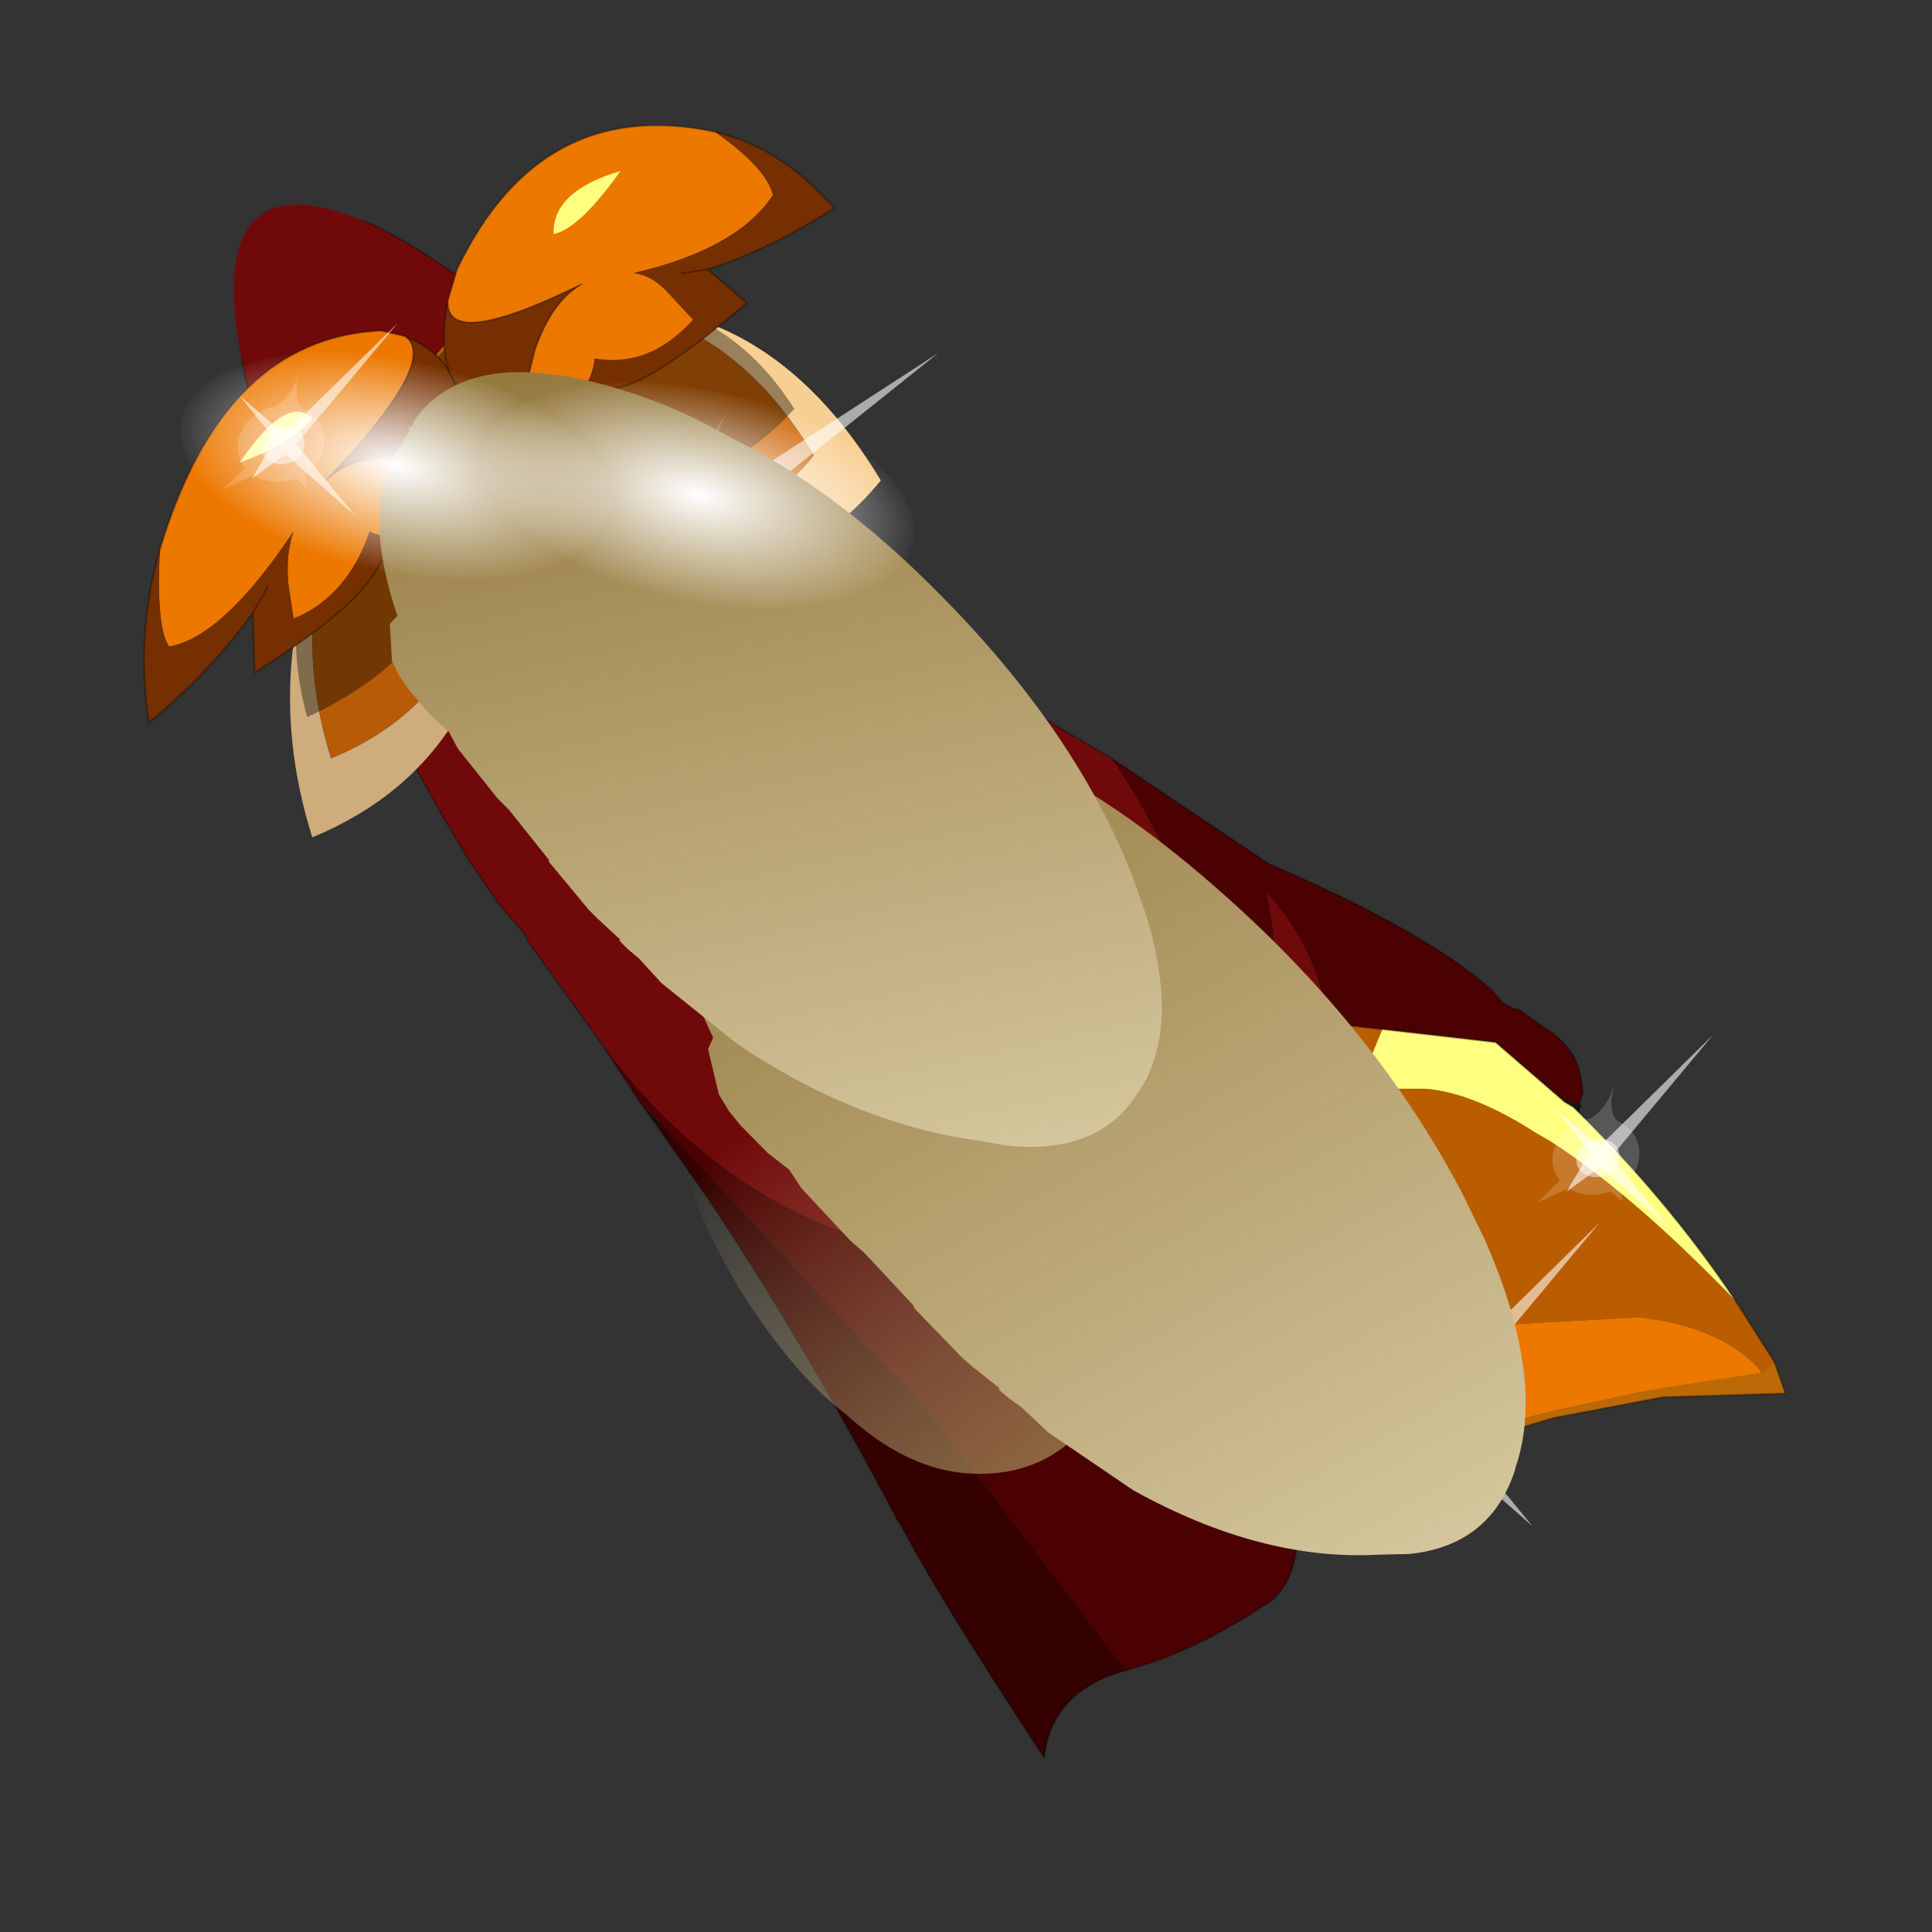 <?xml version="1.0" encoding="UTF-8" standalone="no"?>
<svg xmlns:xlink="http://www.w3.org/1999/xlink" height="600.0px" width="600.0px" xmlns="http://www.w3.org/2000/svg">
  <rect width="100%" height="100%" fill="#333333" stroke="none"/>
  <g transform="matrix(10.0, 0.0, 0.0, 10.0, 0.0, 0.0)">
    <use height="60.0" transform="matrix(1.0, 0.0, 0.0, 1.0, 0.0, 0.0)" width="60.0" xlink:href="#shape0"/>
    <use height="52.0" transform="matrix(1.154, 0.0, 0.0, 1.154, 0.0, 0.0)" width="52.0" xlink:href="#sprite0"/>
  </g>
  <defs>
    <g id="shape0" transform="matrix(1.0, 0.0, 0.0, 1.0, 0.0, 0.0)">
      <path d="M60.0 0.0 L60.0 60.0 0.0 60.0 0.0 0.0 60.0 0.0" fill="#795fa9" fill-opacity="0.0" fill-rule="evenodd" stroke="none"/>
    </g>
    <g id="sprite0" transform="matrix(1.0, 0.0, 0.0, 1.0, 0.0, 0.0)">
      <use height="52.0" transform="matrix(1.0, 0.0, 0.0, 1.0, 0.0, 0.0)" width="52.0" xlink:href="#sprite1"/>
      <use height="41.8" transform="matrix(1.0, 0.0, 0.0, 1.0, 6.3, 5.5)" width="41.75" xlink:href="#shape2"/>
      <use height="81.8" transform="matrix(0.135, -0.089, 0.063, 0.137, 4.5, 14.05)" width="112.1" xlink:href="#sprite2"/>
      <use height="16.1" transform="matrix(1.0, 0.0, 0.0, 1.0, 3.9, 3.35)" width="18.55" xlink:href="#shape4"/>
      <use height="20.95" transform="matrix(0.016, 0.324, -0.369, 0.043, 43.05, 32.9)" width="24.45" xlink:href="#sprite3"/>
      <use height="20.95" transform="matrix(-0.062, 0.404, -0.466, -0.04, 25.25, 9.5)" width="24.45" xlink:href="#sprite3"/>
      <use height="20.95" transform="matrix(0.01, 0.205, -0.234, 0.027, 10.7, 8.7)" width="24.45" xlink:href="#sprite3"/>
      <use height="20.95" transform="matrix(0.01, 0.207, -0.235, 0.027, 46.1, 27.85)" width="24.45" xlink:href="#sprite3"/>
      <use height="17.25" transform="matrix(0.612, -0.002, 0.473, 1.156, 13.557, 19.734)" width="21.5" xlink:href="#sprite4"/>
      <use height="17.25" transform="matrix(1.075, 0.933, 0.749, -0.427, 11.495, 24.043)" width="21.5" xlink:href="#sprite5"/>
      <use height="17.25" transform="matrix(0.914, 0.922, 0.853, -0.184, 3.589, 12.12)" width="21.5" xlink:href="#sprite5"/>
      <use height="34.8" transform="matrix(-0.333, -0.059, -0.009, 0.164, 24.75, 11.5)" width="34.8" xlink:href="#sprite6"/>
      <use height="34.8" transform="matrix(-0.333, -0.059, -0.009, 0.164, 16.6, 10.7)" width="34.8" xlink:href="#sprite6"/>
    </g>
    <g id="sprite1" transform="matrix(1.0, 0.0, 0.0, 1.0, 0.0, 0.0)">
      <use height="52.0" transform="matrix(1.0, 0.0, 0.0, 1.0, 0.0, 0.0)" width="52.0" xlink:href="#shape1"/>
    </g>
    <g id="shape1" transform="matrix(1.0, 0.0, 0.0, 1.0, 0.0, 0.0)">
      <path d="M0.0 0.0 L52.0 0.0 52.0 52.0 0.0 52.0 0.0 0.0" fill="#ffba2e" fill-opacity="0.0" fill-rule="evenodd" stroke="none"/>
    </g>
    <g id="shape2" transform="matrix(1.0, 0.0, 0.0, 1.0, -6.3, -5.5)">
      <path d="M17.65 30.25 L17.25 29.7 17.75 30.2 17.65 30.25 M42.55 29.75 L42.5 29.9 42.45 29.95 42.2 30.5 42.1 30.75 37.15 27.8 42.55 29.75" fill="#10150d" fill-rule="evenodd" stroke="none"/>
      <path d="M42.1 30.75 L42.05 30.8 Q42.8 31.3 43.25 32.7 L43.45 33.65 43.55 34.05 43.6 34.35 Q43.75 35.55 37.75 35.35 40.05 39.25 40.0 39.65 L40.0 39.7 Q38.65 39.7 35.15 38.0 L30.25 35.85 34.9 41.6 Q34.8 42.55 34.25 43.05 32.2 44.45 30.3 44.95 L25.05 38.05 17.75 30.2 17.25 29.7 16.2 28.1 Q20.45 33.8 27.05 33.95 32.5 34.0 34.2 33.25 35.8 32.35 35.9 29.2 35.9 26.0 34.1 24.05 34.9 28.05 33.05 31.15 28.65 32.15 23.65 30.2 18.45 28.25 12.6 19.65 24.85 31.0 32.05 28.3 33.0 24.95 29.9 20.4 L34.15 23.25 Q38.35 25.05 40.15 26.65 L40.45 27.0 40.75 27.15 40.85 27.15 41.55 27.65 Q42.45 28.2 42.55 29.05 L42.6 29.4 42.5 29.7 42.55 29.75 37.15 27.8 42.1 30.75" fill="#4b0101" fill-rule="evenodd" stroke="none"/>
      <path d="M16.2 28.1 L14.4 25.6 14.25 25.4 14.1 25.1 14.05 25.05 13.4 24.3 12.9 23.55 Q12.4 22.95 9.85 18.2 7.25 13.55 6.5 9.65 5.45 4.15 9.8 5.95 12.2 6.95 17.7 11.75 23.2 16.55 29.9 20.4 33.0 24.95 32.05 28.3 24.85 31.0 12.6 19.65 18.45 28.25 23.65 30.2 28.65 32.15 33.05 31.15 34.9 28.05 34.1 24.05 35.9 26.0 35.9 29.2 35.8 32.35 34.2 33.25 32.5 34.0 27.05 33.95 20.45 33.8 16.2 28.1" fill="#700a0a" fill-rule="evenodd" stroke="none"/>
      <path d="M40.0 39.7 L40.15 39.8 39.95 39.8 Q39.5 40.05 38.6 40.45 37.35 40.8 37.0 41.15 L36.2 41.55 34.9 41.6 30.25 35.85 35.15 38.0 Q38.65 39.7 40.0 39.7 L39.95 39.8 40.0 39.7 M30.3 44.95 Q28.3 45.5 28.1 47.3 25.3 43.05 24.25 41.05 L24.15 40.9 Q21.65 36.15 19.05 32.25 L17.65 30.25 17.75 30.2 25.05 38.05 30.3 44.95" fill="#340000" fill-rule="evenodd" stroke="none"/>
      <path d="M42.1 30.75 L42.05 30.8 Q42.8 31.3 43.25 32.7 L43.45 33.65 43.55 34.05 43.6 34.35 Q43.75 35.55 37.75 35.35 40.05 39.25 40.0 39.65 L40.0 39.7 39.95 39.8 Q39.5 40.05 38.6 40.45 37.35 40.8 37.0 41.15 L36.2 41.55 34.9 41.6 Q34.8 42.55 34.25 43.05 32.2 44.45 30.3 44.95 28.3 45.5 28.1 47.3 25.3 43.05 24.25 41.05 L24.15 40.9 Q21.65 36.15 19.05 32.25 L17.65 30.25 17.25 29.7 16.2 28.1 14.4 25.6 14.25 25.4 14.1 25.1 14.05 25.05 13.4 24.3 12.9 23.55 Q12.4 22.95 9.85 18.2 7.25 13.55 6.5 9.65 M9.8 5.95 Q12.2 6.95 17.7 11.75 23.2 16.55 29.9 20.4 L34.15 23.25 Q38.35 25.05 40.15 26.65 L40.45 27.0 40.75 27.15 40.85 27.15 41.55 27.65 Q42.45 28.2 42.55 29.05 L42.6 29.4 42.5 29.7 42.55 29.75 M42.5 29.9 L42.45 29.95 42.2 30.5 42.1 30.75 Z" fill="none" stroke="#000000" stroke-linecap="round" stroke-linejoin="round" stroke-opacity="0.302" stroke-width="0.05"/>
      <path d="M17.4 20.85 Q28.5 27.3 24.8 18.6 29.0 23.75 29.0 26.35 25.0 27.7 19.6 22.85 L17.4 20.85" fill="#4b0101" fill-rule="evenodd" stroke="none"/>
      <path d="M36.5 39.9 L36.2 40.55 35.6 40.85 34.85 41.25 33.65 40.3 33.25 40.0 Q32.8 39.65 32.45 39.55 L31.85 38.1 Q30.2 37.4 28.6 36.95 L28.05 36.8 Q27.6 34.35 27.9 31.8 28.2 29.7 28.75 27.65 30.55 31.05 32.3 33.65 L33.65 31.8 Q34.2 37.0 36.5 39.9" fill="#4b0101" fill-rule="evenodd" stroke="none"/>
      <path d="M28.75 27.65 L30.1 27.2 34.15 27.4 34.25 27.65 33.45 27.95 33.65 29.7 33.7 30.5 33.65 31.8 32.3 33.65 Q30.55 31.05 28.75 27.65" fill="#700a0a" fill-rule="evenodd" stroke="none"/>
      <path d="M34.25 27.65 L34.55 27.55 34.7 27.55 34.9 27.5 35.55 27.6 36.3 27.6 37.2 27.7 36.85 28.55 36.8 28.75 Q36.7 29.05 37.15 29.4 L37.2 29.3 37.5 29.3 38.35 29.3 Q39.65 29.4 41.35 30.5 L41.7 30.7 Q43.9 32.1 46.7 35.0 L47.75 36.65 47.4 36.95 47.35 36.85 Q46.3 35.7 44.1 35.45 L39.55 35.7 Q37.0 35.8 35.15 33.5 L34.25 31.9 34.2 31.8 33.95 30.45 33.7 30.5 33.65 29.7 33.45 27.95 34.25 27.65" fill="#ba5d00" fill-rule="evenodd" stroke="none"/>
      <path d="M37.2 27.7 L40.25 28.05 42.1 29.65 42.35 29.8 Q44.9 32.3 46.7 35.0 43.9 32.1 41.7 30.7 L41.35 30.5 Q39.65 29.4 38.35 29.3 L37.5 29.3 37.2 29.3 37.15 29.4 Q36.7 29.05 36.8 28.75 L36.85 28.55 37.2 27.7" fill="#ffff80" fill-rule="evenodd" stroke="none"/>
      <path d="M47.75 36.65 L48.05 37.5 44.75 37.6 41.85 38.15 Q39.1 38.9 37.15 40.3 L36.9 40.25 36.5 39.9 Q34.2 37.0 33.65 31.8 L33.7 30.5 33.95 30.45 34.2 31.8 34.25 31.9 34.2 32.0 Q35.35 37.95 37.05 39.7 39.7 38.45 41.9 37.95 L44.2 37.45 44.8 37.35 47.4 36.95 47.75 36.65" fill="#bb6906" fill-rule="evenodd" stroke="none"/>
      <path d="M47.4 36.95 L44.8 37.35 44.2 37.45 41.9 37.95 Q39.7 38.45 37.05 39.7 35.35 37.95 34.2 32.0 L34.25 31.9 35.15 33.5 Q37.0 35.8 39.55 35.7 L44.1 35.45 Q46.3 35.7 47.35 36.85 L47.4 36.95" fill="#ec7800" fill-rule="evenodd" stroke="none"/>
      <path d="M36.5 39.9 L36.2 40.55 35.6 40.85 34.85 41.25 33.65 40.3 33.25 40.0 Q32.8 39.65 32.45 39.55 L31.85 38.1 Q30.2 37.4 28.6 36.95 L28.05 36.8 Q27.6 34.35 27.9 31.8 28.2 29.7 28.75 27.65 L30.1 27.2 34.15 27.4 M34.25 27.65 L34.55 27.55 34.7 27.55 34.9 27.5 35.55 27.6 36.3 27.6 37.2 27.7 40.25 28.05 42.1 29.65 42.35 29.8 Q44.9 32.3 46.7 35.0 L47.75 36.65 48.05 37.5 44.75 37.6 41.85 38.15 Q39.1 38.9 37.15 40.3 L36.9 40.25 36.5 39.9 Q34.2 37.0 33.65 31.8 M33.7 30.5 L33.65 29.7 33.45 27.95 34.25 27.65 M33.7 30.5 L33.65 31.8" fill="none" stroke="#000000" stroke-linecap="round" stroke-linejoin="round" stroke-opacity="0.302" stroke-width="0.05"/>
      <path d="M20.05 23.35 Q16.7 23.75 13.85 20.85 12.85 19.9 12.4 19.0 11.9 18.1 12.95 17.5 16.7 21.95 19.3 21.8 L20.05 23.35" fill="#8d4f25" fill-rule="evenodd" stroke="none"/>
      <path d="M12.95 17.5 L17.15 13.5 Q19.6 18.9 19.3 21.8 16.7 21.95 12.95 17.5" fill="#7f3e12" fill-rule="evenodd" stroke="none"/>
      <path d="M17.15 13.5 Q18.2 12.3 18.7 13.15 20.55 16.25 20.4 20.4 L20.05 23.35 19.3 21.8 Q19.6 18.9 17.15 13.5" fill="#ec7800" fill-rule="evenodd" stroke="none"/>
      <path d="M17.15 13.5 Q18.2 12.3 18.7 13.15 20.55 16.25 20.4 20.4 L20.05 23.35 Q16.7 23.75 13.85 20.85 12.85 19.9 12.4 19.0 11.9 18.1 12.95 17.5" fill="none" stroke="#000000" stroke-linecap="round" stroke-linejoin="round" stroke-opacity="0.302" stroke-width="0.05"/>
      <path d="M15.15 19.35 Q14.8 19.75 15.0 20.35 15.15 20.95 15.65 21.4 16.15 21.85 16.75 21.85 17.3 21.9 17.55 21.55 17.85 21.1 17.75 20.5 17.6 19.95 17.1 19.5 16.55 19.05 16.0 19.0 15.4 18.95 15.15 19.35" fill="#936231" fill-rule="evenodd" stroke="none"/>
      <path d="M18.95 21.4 Q14.6 22.1 10.8 18.1 L19.1 13.55 Q21.0 17.2 18.95 21.4" fill="#000000" fill-opacity="0.302" fill-rule="evenodd" stroke="none"/>
    </g>
    <g id="sprite2" transform="matrix(1.0, 0.0, 0.0, 1.0, 0.0, 0.0)">
      <use height="81.8" transform="matrix(1.0, 0.0, 0.0, 1.0, 0.0, 0.0)" width="112.1" xlink:href="#shape3"/>
    </g>
    <g id="shape3" transform="matrix(1.0, 0.0, 0.0, 1.0, 0.0, 0.0)">
      <path d="M55.35 68.7 Q52.1 6.55 57.45 0.85 L57.7 0.75 Q68.75 3.45 77.6 8.1 100.3 22.2 103.6 54.2 87.6 59.8 74.85 49.75 71.0 60.5 55.45 68.75 L55.35 68.7" fill="#cf6708" fill-rule="evenodd" stroke="none"/>
      <path d="M77.6 8.1 Q107.95 24.25 112.1 64.65 93.25 71.25 78.25 59.4 73.7 72.05 55.35 81.8 L55.35 68.7 55.45 68.75 Q71.0 60.5 74.85 49.75 87.6 59.8 103.6 54.2 100.3 22.2 77.6 8.1" fill="#f8cf93" fill-rule="evenodd" stroke="none"/>
      <path d="M32.15 10.8 Q42.2 4.9 57.45 0.0 56.65 0.95 57.45 0.85 52.1 6.55 55.35 68.7 40.55 61.45 34.35 48.75 23.3 54.95 8.45 51.9 11.8 24.75 32.15 10.8" fill="#b85b07" fill-rule="evenodd" stroke="none"/>
      <path d="M55.35 81.8 Q37.8 73.2 30.5 58.25 17.45 65.5 0.0 61.95 4.25 27.2 32.15 10.8 11.8 24.75 8.45 51.9 23.3 54.95 34.35 48.75 40.55 61.45 55.35 68.7 L55.35 81.8" fill="#cfac7c" fill-rule="evenodd" stroke="none"/>
      <path d="M57.45 0.0 L55.35 0.55 Q41.85 4.15 32.15 10.8 42.2 4.9 57.45 0.0 68.9 2.75 77.6 8.1 107.95 24.25 112.1 64.65 93.25 71.25 78.25 59.4 73.7 72.05 55.35 81.8 37.8 73.2 30.5 58.25 17.45 65.5 0.0 61.95 4.25 27.2 32.15 10.8 11.8 24.75 8.45 51.9 23.3 54.95 34.35 48.75 40.55 61.45 55.35 68.7 M57.45 0.85 Q56.65 0.95 57.45 0.0 M57.45 0.85 L57.7 0.75 Q68.75 3.45 77.6 8.1 100.3 22.2 103.6 54.2 87.6 59.8 74.85 49.75 71.0 60.5 55.45 68.75 L55.35 68.7" fill="none" stroke="#000000" stroke-linecap="round" stroke-linejoin="round" stroke-opacity="0.302" stroke-width="0.05"/>
      <path d="M66.85 55.15 Q67.25 57.0 66.5 58.9 65.75 60.85 64.25 61.75 62.7 62.7 61.3 62.7 59.95 62.75 60.8 60.45 61.7 58.2 61.55 56.05 61.4 53.95 62.6 52.95 63.75 52.05 65.1 52.7 66.45 53.3 66.85 55.15" fill="#ffff81" fill-rule="evenodd" stroke="none"/>
      <path d="M74.85 41.55 Q70.95 50.45 55.2 57.25 40.15 51.25 33.9 40.7 22.7 45.85 7.7 43.3 11.1 20.85 31.65 9.25 42.7 3.95 57.5 0.95 68.65 3.15 77.6 7.05 100.55 18.75 103.9 45.25 87.7 49.85 74.85 41.55" fill="#000000" fill-opacity="0.38" fill-rule="evenodd" stroke="none"/>
    </g>
    <g id="shape4" transform="matrix(1.0, 0.0, 0.0, 1.0, -3.9, -3.35)">
      <path d="M4.3 14.8 Q6.0 9.1 10.25 8.9 L10.9 9.05 Q11.85 9.7 8.8 12.9 9.5 12.25 10.55 12.35 11.95 12.7 12.4 13.7 10.6 14.7 9.95 14.3 9.35 16.05 7.9 16.65 L7.75 15.65 Q7.7 14.85 7.9 14.3 6.0 17.15 4.55 17.4 4.2 16.9 4.3 14.8" fill="#ec7800" fill-rule="evenodd" stroke="none"/>
      <path d="M4.3 14.8 Q4.2 16.9 4.55 17.4 6.0 17.15 7.9 14.3 7.7 14.85 7.75 15.65 L7.9 16.65 Q9.35 16.05 9.95 14.3 10.6 14.7 12.4 13.7 11.95 12.7 10.55 12.35 9.5 12.25 8.8 12.9 11.85 9.7 10.9 9.05 12.35 9.65 12.3 10.95 L12.15 12.85 13.05 13.5 Q12.35 14.8 10.55 15.05 L10.25 15.1 Q9.8 16.25 6.85 18.1 L6.8 16.5 Q5.6 18.15 4.0 19.45 3.65 17.0 4.3 14.8 M7.2 15.8 L6.8 16.5 7.2 15.8 M10.55 12.35 Q11.25 12.45 12.15 12.85 11.25 12.45 10.55 12.35" fill="#762f00" fill-rule="evenodd" stroke="none"/>
      <path d="M10.9 9.05 L10.25 8.9 Q6.0 9.1 4.3 14.8 M10.55 12.35 Q9.5 12.25 8.8 12.9 11.85 9.7 10.9 9.05 12.35 9.65 12.3 10.95 L12.15 12.85 13.05 13.5 Q12.35 14.8 10.55 15.05 L10.25 15.1 Q9.8 16.25 6.85 18.1 L6.8 16.5 Q5.6 18.15 4.0 19.45 3.65 17.0 4.3 14.8 M12.15 12.85 Q11.25 12.45 10.55 12.35 M6.8 16.5 L7.2 15.8" fill="none" stroke="#000000" stroke-linecap="round" stroke-linejoin="round" stroke-opacity="0.302" stroke-width="0.05"/>
      <path d="M8.4 11.25 Q7.95 11.9 6.45 12.45 7.7 10.6 8.4 11.25" fill="#ffff80" fill-rule="evenodd" stroke="none"/>
      <path d="M14.4 9.4 Q13.9 11.15 14.35 12.15 15.95 10.55 16.0 9.65 17.5 9.9 18.65 8.6 L18.0 7.9 Q17.55 7.4 17.05 7.35 19.85 6.7 20.8 5.25 20.65 4.55 19.25 3.55 14.55 2.55 12.3 7.25 L12.05 8.1 Q12.0 9.45 15.65 7.65 14.85 8.1 14.4 9.4" fill="#ec7800" fill-rule="evenodd" stroke="none"/>
      <path d="M14.4 9.4 L13.9 11.4 14.4 9.4 Q14.85 8.1 15.65 7.65 12.0 9.45 12.05 8.1 11.7 10.0 12.55 10.6 L13.9 11.4 13.9 12.75 Q15.1 12.65 16.2 10.8 L16.4 10.45 Q17.35 10.5 20.1 8.15 L19.05 7.25 Q20.75 6.7 22.45 5.6 21.0 3.95 19.25 3.55 20.65 4.55 20.8 5.25 19.85 6.7 17.05 7.35 17.55 7.4 18.0 7.9 L18.65 8.6 Q17.5 9.9 16.0 9.65 15.95 10.55 14.35 12.15 13.9 11.15 14.4 9.4 M18.35 7.35 L19.05 7.25 18.35 7.35" fill="#762f00" fill-rule="evenodd" stroke="none"/>
      <path d="M13.9 11.4 L14.4 9.4 Q14.85 8.1 15.65 7.65 12.0 9.45 12.05 8.1 L12.3 7.25 Q14.55 2.55 19.25 3.55 21.0 3.95 22.45 5.6 20.75 6.7 19.05 7.25 L18.35 7.35 M12.05 8.1 Q11.7 10.0 12.55 10.6 L13.9 11.4 13.9 12.75 Q15.1 12.65 16.2 10.8 L16.4 10.45 Q17.35 10.5 20.1 8.15 L19.05 7.25" fill="none" stroke="#000000" stroke-linecap="round" stroke-linejoin="round" stroke-opacity="0.302" stroke-width="0.05"/>
      <path d="M14.9 6.3 Q15.6 6.15 16.7 4.6 14.85 5.15 14.9 6.3" fill="#ffff80" fill-rule="evenodd" stroke="none"/>
    </g>
    <g id="sprite3" transform="matrix(1.0, 0.0, 0.0, 1.0, 0.0, 0.0)">
      <use height="20.95" transform="matrix(1.0, 0.0, 0.0, 1.0, 0.0, 0.0)" width="24.45" xlink:href="#shape5"/>
    </g>
    <g id="shape5" transform="matrix(1.0, 0.0, 0.0, 1.0, 0.0, 0.0)">
      <path d="M14.85 11.4 Q15.8 11.6 16.25 12.45 16.85 13.3 16.6 14.35 16.4 15.3 15.55 15.9 14.65 16.4 13.65 16.2 12.65 15.9 12.1 15.1 11.6 14.2 11.8 13.2 12.1 12.2 12.9 11.65 13.8 11.15 14.85 11.4" fill="#ffffff" fill-opacity="0.588" fill-rule="evenodd" stroke="none"/>
      <path d="M14.85 11.4 Q13.8 11.15 12.9 11.65 12.1 12.2 11.8 13.2 11.6 14.2 12.1 15.1 12.65 15.9 13.65 16.2 14.65 16.4 15.55 15.9 16.4 15.3 16.6 14.35 16.85 13.3 16.25 12.45 15.8 11.6 14.85 11.4 M18.2 11.35 L20.15 11.25 18.75 12.55 Q19.05 13.8 18.8 15.05 18.5 16.35 17.65 17.3 L19.1 20.95 16.55 18.25 Q14.8 19.3 12.8 18.85 10.8 18.35 9.75 16.65 9.05 15.5 8.95 14.3 7.75 12.35 4.85 11.5 8.3 12.45 9.7 11.4 10.3 10.4 11.35 9.75 13.1 8.75 15.1 9.15 16.95 9.5 18.1 11.15 L18.2 11.35" fill="#ffffff" fill-opacity="0.176" fill-rule="evenodd" stroke="none"/>
      <path d="M15.4 13.55 L18.1 17.55 13.35 14.65 7.05 18.5 12.75 13.55 0.0 0.0 14.25 12.25 24.45 5.95 15.4 13.55" fill="#ffffff" fill-opacity="0.588" fill-rule="evenodd" stroke="none"/>
    </g>
    <g id="sprite4" transform="matrix(1.0, 0.0, 0.0, 1.0, 10.75, 8.6)">
      <use height="17.25" transform="matrix(1.0, 0.0, 0.0, 1.0, -10.75, -8.6)" width="21.5" xlink:href="#shape6"/>
    </g>
    <g id="shape6" transform="matrix(1.0, 0.0, 0.0, 1.0, 10.75, 8.6)">
      <path d="M3.55 -8.6 L3.8 -8.6 4.1 -8.55 4.8 -8.6 6.65 -8.2 Q9.15 -7.2 10.2 -4.5 L10.5 -3.8 Q11.15 -1.85 10.1 0.55 L10.05 0.65 Q8.8 3.55 5.75 5.7 L4.75 6.35 Q0.85 8.7 -3.25 8.65 L-3.4 8.65 Q-6.2 8.6 -7.9 7.3 L-8.05 7.2 Q-9.3 6.45 -10.1 4.95 -11.4 2.45 -10.0 -0.55 L-9.9 -0.7 -9.85 -0.9 -9.8 -0.9 -9.3 -1.9 -9.1 -2.25 Q-7.85 -4.4 -5.4 -6.0 L-5.25 -6.4 -5.15 -6.5 -4.35 -7.3 -3.95 -7.5 -3.6 -7.6 -2.85 -7.7 -2.35 -7.65 -1.9 -7.85 -0.5 -8.1 -0.15 -8.1 1.25 -8.35 1.3 -8.4 2.65 -8.6 2.9 -8.6 3.55 -8.55 3.55 -8.6" fill="url(#gradient0)" fill-rule="evenodd" stroke="none"/>
    </g>
    <linearGradient gradientTransform="matrix(-0.002, -0.008, 0.01, -0.003, 3.45, 4.5)" gradientUnits="userSpaceOnUse" id="gradient0" spreadMethod="pad" x1="-819.2" x2="819.2">
      <stop offset="0.0" stop-color="#957a40"/>
      <stop offset="1.0" stop-color="#d4c59d" stop-opacity="0.0"/>
    </linearGradient>
    <g id="sprite5" transform="matrix(1.0, 0.0, 0.0, 1.0, 10.75, 8.6)">
      <use height="17.25" transform="matrix(1.0, 0.0, 0.0, 1.0, -10.75, -8.6)" width="21.5" xlink:href="#shape7"/>
    </g>
    <g id="shape7" transform="matrix(1.0, 0.0, 0.0, 1.0, 10.75, 8.6)">
      <path d="M3.8 -8.6 L4.1 -8.55 4.8 -8.6 6.65 -8.2 Q9.15 -7.2 10.2 -4.5 L10.5 -3.8 Q11.15 -1.85 10.1 0.55 L10.05 0.65 Q8.8 3.55 5.75 5.7 L4.75 6.35 Q0.85 8.7 -3.25 8.65 L-3.4 8.65 Q-6.2 8.6 -7.9 7.3 L-8.05 7.2 Q-9.3 6.45 -10.1 4.95 -11.4 2.45 -10.0 -0.55 L-9.9 -0.7 -9.85 -0.9 -9.8 -0.9 -9.3 -1.9 -9.1 -2.25 Q-7.85 -4.4 -5.4 -6.0 L-5.25 -6.4 -5.15 -6.5 -4.35 -7.3 -3.95 -7.5 -3.6 -7.6 -2.85 -7.7 -2.35 -7.65 -1.9 -7.85 -0.5 -8.1 -0.15 -8.1 1.25 -8.35 1.3 -8.4 2.65 -8.6 2.9 -8.6 3.55 -8.55 3.55 -8.6 3.8 -8.6" fill="url(#gradient1)" fill-rule="evenodd" stroke="none"/>
    </g>
    <linearGradient gradientTransform="matrix(0.013, 0.0, 0.0, 0.011, 0.0, 0.0)" gradientUnits="userSpaceOnUse" id="gradient1" spreadMethod="pad" x1="-819.2" x2="819.2">
      <stop offset="0.0" stop-color="#957a40"/>
      <stop offset="1.0" stop-color="#d4c59c"/>
    </linearGradient>
    <g id="sprite6" transform="matrix(1.0, 0.0, 0.0, 1.0, 0.0, 0.0)">
      <use height="34.8" transform="matrix(1.0, 0.0, 0.0, 1.0, 0.0, 0.0)" width="34.8" xlink:href="#shape8"/>
    </g>
    <g id="shape8" transform="matrix(1.0, 0.0, 0.0, 1.0, 0.0, 0.0)">
      <path d="M17.4 34.8 Q10.2 34.8 5.1 29.7 0.0 24.6 0.0 17.4 0.0 10.2 5.1 5.1 10.2 0.0 17.4 0.0 24.6 0.0 29.7 5.1 34.8 10.2 34.8 17.4 34.8 24.6 29.7 29.7 24.6 34.8 17.4 34.8" fill="url(#gradient2)" fill-rule="evenodd" stroke="none"/>
    </g>
    <radialGradient cx="0" cy="0" gradientTransform="matrix(0.022, 0.0, 0.0, 0.022, 17.4, 17.4)" gradientUnits="userSpaceOnUse" id="gradient2" r="819.2" spreadMethod="pad">
      <stop offset="0.0" stop-color="#ffffff"/>
      <stop offset="0.988" stop-color="#ffffff" stop-opacity="0.0"/>
    </radialGradient>
  </defs>
</svg>
